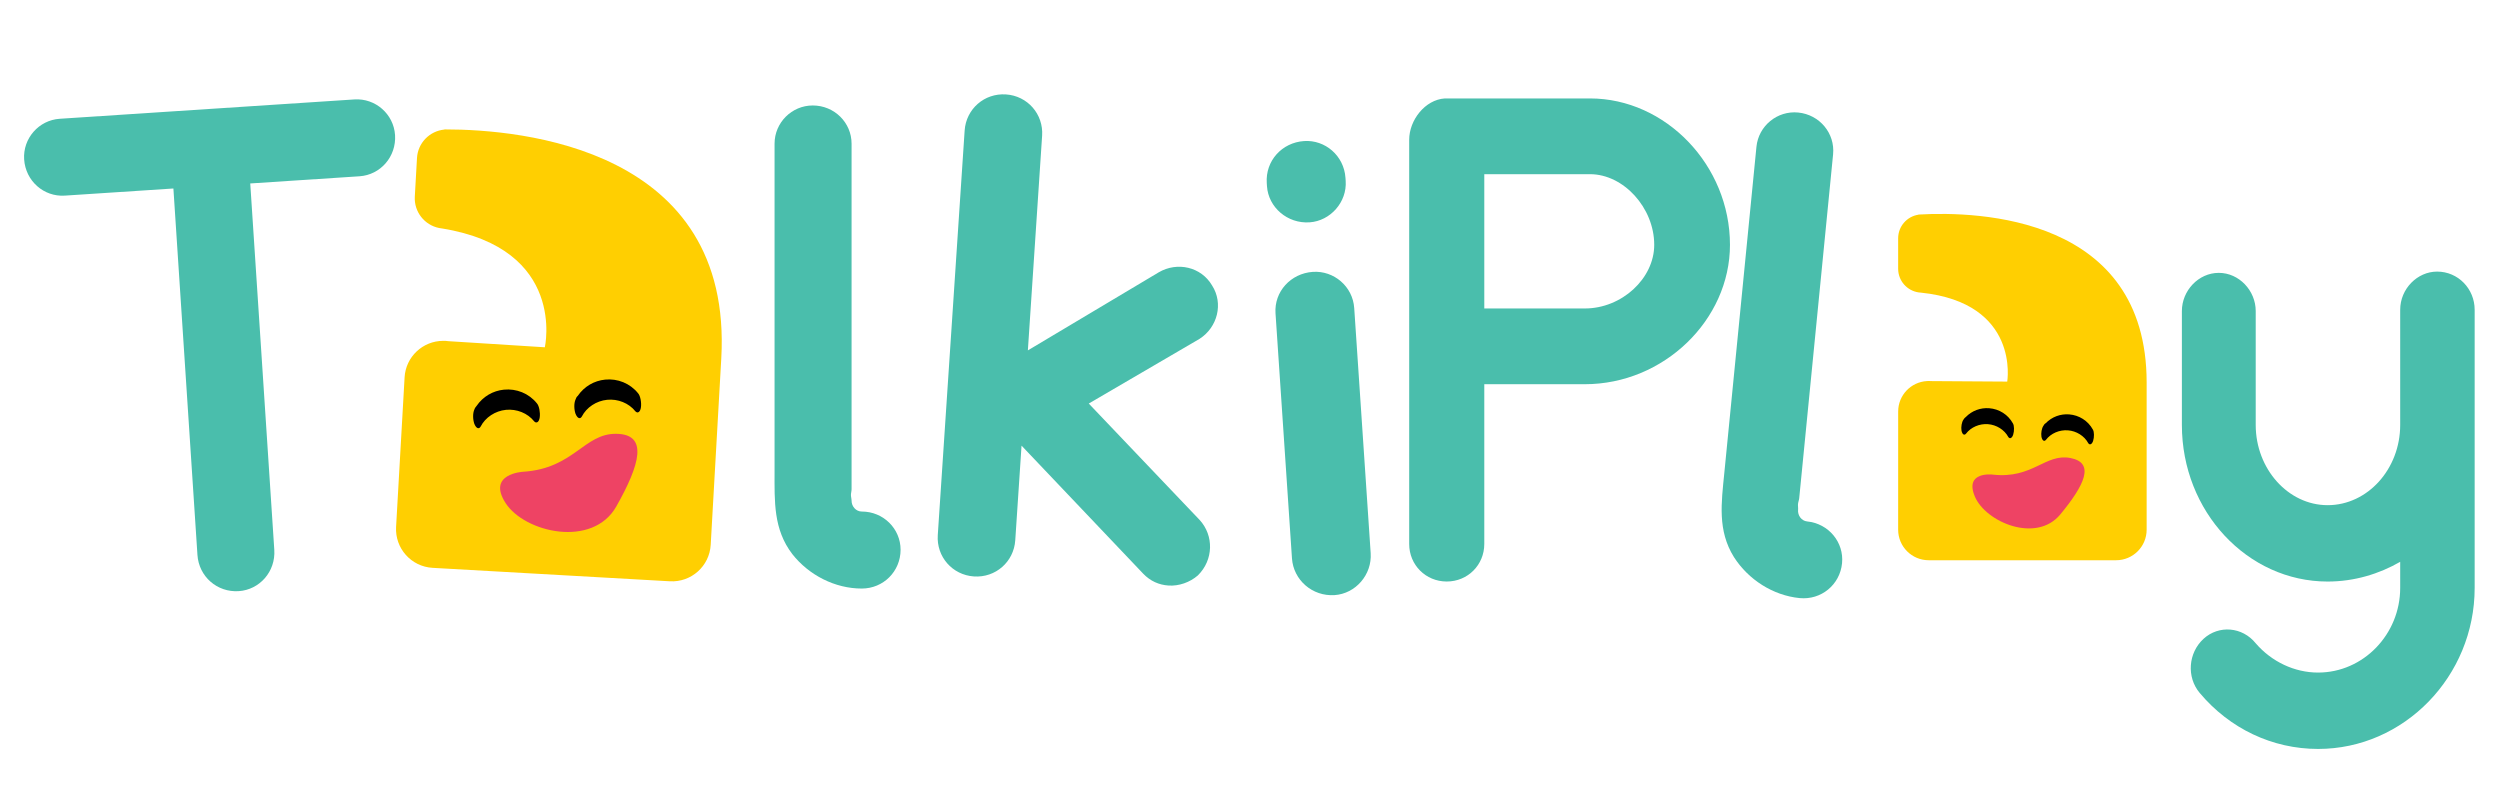 <?xml version="1.0" encoding="UTF-8"?>
<svg width="1270px" height="409px" viewBox="0 0 1270 409" version="1.1" xmlns="http://www.w3.org/2000/svg" xmlns:xlink="http://www.w3.org/1999/xlink">
    <!-- Generator: Sketch 57.1 (83088) - https://sketch.com -->
    <title>TalkiPlay-logo-rgb</title>
    <desc>Created with Sketch.</desc>
    <g id="TalkiPlay-logo-rgb" stroke="none" stroke-width="1" fill="none" fill-rule="evenodd">
        <path d="M200.686,68.599 C201.406,79.567 193.266,88.852 182.619,89.55 L127.125,93.192 L139.343,279.349 C140.063,290.321 131.923,299.602 121.276,300.301 C110.306,301.021 101.023,292.883 100.303,281.911 L88.086,95.755 L32.915,99.376 C22.267,100.074 12.984,91.934 12.265,80.965 C11.566,70.317 19.705,61.036 30.353,60.338 L180.057,50.512 C190.704,49.814 199.987,57.951 200.686,68.599" id="Fill-1" fill="#4ABEAC"></path>
        <path d="M457.496,279.261 C457.496,290.253 448.766,298.984 437.773,298.984 C424.194,298.984 410.937,292.196 402.531,281.525 C392.831,268.915 393.478,254.689 393.478,239.494 L393.478,142.817 L393.478,72.977 C393.478,62.31 402.207,53.578 412.877,53.578 C423.87,53.578 432.6,62.31 432.6,72.977 L432.6,248.546 C432.6,249.516 432.277,250.486 432.277,251.455 C432.277,252.425 432.6,253.395 432.6,254.365 C432.6,257.274 434.864,259.862 437.773,259.862 C448.766,259.862 457.496,268.59 457.496,279.261" id="Fill-3" fill="#4ABEAC"></path>
        <path d="M608.539,292.289 C604.411,295.902 598.776,297.797 593.614,297.454 C588.775,297.133 584.365,295.218 580.729,291.414 L518.943,226.389 L515.75,274.46 C515.022,285.428 505.732,293.562 494.764,292.833 C483.794,292.105 475.662,282.814 476.391,271.846 L490.039,66.34 C490.768,55.372 500.057,47.238 511.026,47.967 C521.995,48.695 530.127,57.986 529.398,68.954 L522.156,177.997 L588.627,138.343 C598.067,132.814 610.199,135.563 615.728,145.003 C621.602,154.144 618.53,166.253 609.39,172.124 L553.092,205.002 L609.435,264.157 C616.686,272.092 616.516,284.393 608.539,292.289" id="Fill-5" fill="#4ABEAC"></path>
        <path d="M677.98,302.314 C666.694,303.071 657.06,294.645 656.323,283.675 L647.96,159.152 C647.223,148.185 655.666,138.867 666.952,138.11 C677.591,137.396 687.205,145.501 687.941,156.469 L696.304,280.991 C697.041,291.962 688.62,301.6 677.98,302.314 M665.262,112.946 C653.976,113.703 644.341,105.277 643.626,94.63 L643.518,93.019 C642.76,81.728 651.203,72.41 662.488,71.653 C673.128,70.939 682.741,79.044 683.5,90.335 L683.608,91.947 C684.323,102.594 675.901,112.232 665.262,112.946" id="Fill-7" fill="#4ABEAC"></path>
        <path d="M840.347,124.369 C840.347,105.616 824.827,88.481 807.692,88.481 L754.019,88.481 L754.019,156.703 L805.105,156.703 C823.858,156.703 840.347,141.504 840.347,124.369 M878.824,124.369 C878.824,162.521 845.198,195.179 805.105,195.179 L754.019,195.179 L754.019,276.332 C754.019,287.003 745.613,295.41 734.943,295.41 C724.273,295.41 715.867,287.003 715.867,276.332 L715.867,71.021 C715.867,60.996 723.949,50.65 733.973,50.004 L807.692,50.004 C846.167,50.004 878.824,83.953 878.824,124.369" id="Fill-9" fill="#4ABEAC"></path>
        <path d="M935.761,286.133 C934.683,297.072 925.139,304.905 914.199,303.827 C900.685,302.495 888.158,294.439 880.838,282.995 C872.422,269.495 874.46,255.401 875.95,240.279 L885.428,144.069 C887.711,120.9 889.993,97.734 892.275,74.565 C893.321,63.949 902.865,56.116 913.483,57.163 C924.424,58.241 932.255,67.786 931.209,78.402 L913.996,253.124 C913.901,254.09 913.484,255.023 913.389,255.988 C913.294,256.953 913.521,257.95 913.426,258.915 C913.14,261.81 915.139,264.608 918.035,264.893 C928.975,265.972 936.807,275.514 935.761,286.133" id="Fill-11" fill="#4ABEAC"></path>
        <path d="M1257.127,157.368 L1257.127,298.659 C1257.127,343.603 1221.238,380.462 1177.589,380.462 C1154.309,380.462 1132.647,370.115 1117.45,352.01 C1110.66,343.928 1111.63,331.639 1119.39,324.526 C1127.15,317.413 1139.113,318.384 1145.903,326.789 C1153.986,336.166 1165.626,341.664 1177.589,341.664 C1200.545,341.664 1219.298,322.265 1219.298,298.659 L1219.298,285.404 C1208.628,291.548 1196.019,295.426 1182.439,295.426 C1141.7,295.426 1108.397,259.863 1108.397,215.888 L1108.397,158.012 C1108.397,147.667 1116.804,138.614 1127.15,138.614 C1137.496,138.614 1145.903,147.667 1145.903,158.012 L1145.903,215.888 C1145.903,238.2 1162.393,256.628 1182.439,256.628 C1202.808,256.628 1219.298,238.2 1219.298,215.888 L1219.298,157.368 C1219.298,146.696 1228.028,137.969 1238.051,137.969 C1248.721,137.969 1257.127,146.696 1257.127,157.368" id="Fill-13" fill="#4ABEAC"></path>
        <path d="M226.128,65.741 L225.316,65.835 L225.723,65.824 C218.283,66.545 212.269,72.582 211.833,80.277 L210.723,99.863 C210.284,107.609 215.651,114.326 223.039,115.824 C223.515,115.895 223.99,115.967 224.458,116.042 C288.129,126.324 276.77,176.418 276.77,176.418 L276.774,176.419 L227.785,173.316 C227.292,173.25 226.799,173.184 226.295,173.155 C225.908,173.133 225.527,173.148 225.144,173.148 C214.797,173.161 206.127,181.225 205.534,191.689 L201.211,267.7 C200.596,278.55 208.893,287.845 219.744,288.46 L340.282,295.292 C351.133,295.907 360.427,287.609 361.042,276.759 L362.439,252.108 L364.187,221.28 L366.408,182.097 C372.464,75.236 264.716,65.736 226.128,65.741" id="Fill-15" fill="#FFCF01"></path>
        <path d="M313.061,220.37 C296.634,220.178 291.568,238 265.753,239.652 C265.753,239.652 247.159,240.587 256.851,255.577 C266.544,270.566 301.062,278.532 313.081,257.285 C325.099,236.038 329.488,220.562 313.061,220.37" id="Fill-17" fill="#EE4364"></path>
        <path d="M307.419,192.841 C301.837,193.395 296.778,196.311 293.494,201.126 L293.494,201.126 C292.953,201.53 292.595,202.253 292.372,202.962 C291.54,204.77 291.561,207.882 292.369,210.215 C293.322,212.533 294.682,213.086 295.548,211.625 C297.97,206.895 302.995,203.633 308.438,203.093 C313.88,202.552 319.448,204.763 322.753,208.923 C323.895,210.185 325.26,209.362 325.593,206.916 C325.925,204.456 325.3,201.068 324.164,199.805 C320.04,194.688 313.717,192.216 307.419,192.841" id="Fill-19" fill="#000000"></path>
        <path d="M271.346,214.028 C272.488,215.29 273.852,214.467 274.185,212.021 C274.517,209.561 273.893,206.172 272.757,204.91 C268.633,199.793 262.31,197.32 256.012,197.946 C250.43,198.5 245.371,201.415 242.087,206.23 L242.087,206.23 C241.697,206.619 241.188,207.357 240.965,208.067 C240.133,209.875 240.154,212.987 240.962,215.32 C241.915,217.638 243.275,218.191 244.141,216.729 C246.563,212 251.588,208.738 257.03,208.197 C262.472,207.657 268.041,209.867 271.346,214.028" id="Fill-21" fill="#000000"></path>
        <path d="M974.867,108.98 L974.232,109.09 L974.552,109.063 C968.727,109.963 964.262,114.984 964.262,121.061 L964.262,136.53 C964.262,142.648 968.787,147.696 974.67,148.546 C975.048,148.581 975.425,148.616 975.797,148.654 C1026.381,153.908 1019.673,193.852 1019.673,193.852 L1019.677,193.852 L980.972,193.595 C980.581,193.565 980.19,193.535 979.791,193.535 C979.485,193.535 979.187,193.564 978.885,193.581 C970.739,194.053 964.274,200.788 964.274,209.052 L964.262,269.085 C964.262,277.655 971.209,284.602 979.779,284.602 L1074.978,284.602 C1083.548,284.602 1090.495,277.655 1090.495,269.085 L1090.495,249.617 L1090.495,225.269 L1090.495,194.323 C1090.495,109.926 1005.246,107.254 974.867,108.98" id="Fill-23" fill="#FFCF01"></path>
        <path d="M1051.722,232.659 C1038.996,230.244 1032.603,243.381 1012.334,241.102 C1012.334,241.102 997.769,239.263 1003.226,252.237 C1008.682,265.211 1034.382,276.158 1046.644,261.321 C1058.907,246.484 1064.449,235.074 1051.722,232.659" id="Fill-25" fill="#EE4364"></path>
        <path d="M1051.14,210.508 C1046.73,210.168 1042.4,211.733 1039.186,215.019 L1039.187,215.019 C1038.71,215.258 1038.333,215.77 1038.062,216.29 C1037.167,217.579 1036.754,219.998 1037.059,221.92 C1037.479,223.851 1038.458,224.468 1039.332,223.453 C1041.865,220.116 1046.217,218.276 1050.516,218.607 C1054.816,218.939 1058.834,221.423 1060.826,225.109 C1061.539,226.246 1062.711,225.796 1063.307,223.942 C1063.905,222.079 1063.887,219.362 1063.179,218.225 C1060.684,213.683 1056.116,210.891 1051.14,210.508" id="Fill-27" fill="#000000"></path>
        <path d="M1020.211,221.98 C1020.924,223.117 1022.096,222.666 1022.692,220.813 C1023.29,218.949 1023.272,216.232 1022.564,215.096 C1020.069,210.554 1015.501,207.762 1010.525,207.379 C1006.115,207.039 1001.785,208.604 998.571,211.889 L998.571,211.889 C998.215,212.138 997.718,212.641 997.447,213.161 C996.552,214.45 996.139,216.868 996.444,218.791 C996.864,220.722 997.843,221.339 998.717,220.324 C1001.25,216.986 1005.602,215.147 1009.901,215.478 C1014.201,215.809 1018.219,218.294 1020.211,221.98" id="Fill-29" fill="#000000"></path>
    </g>
</svg>